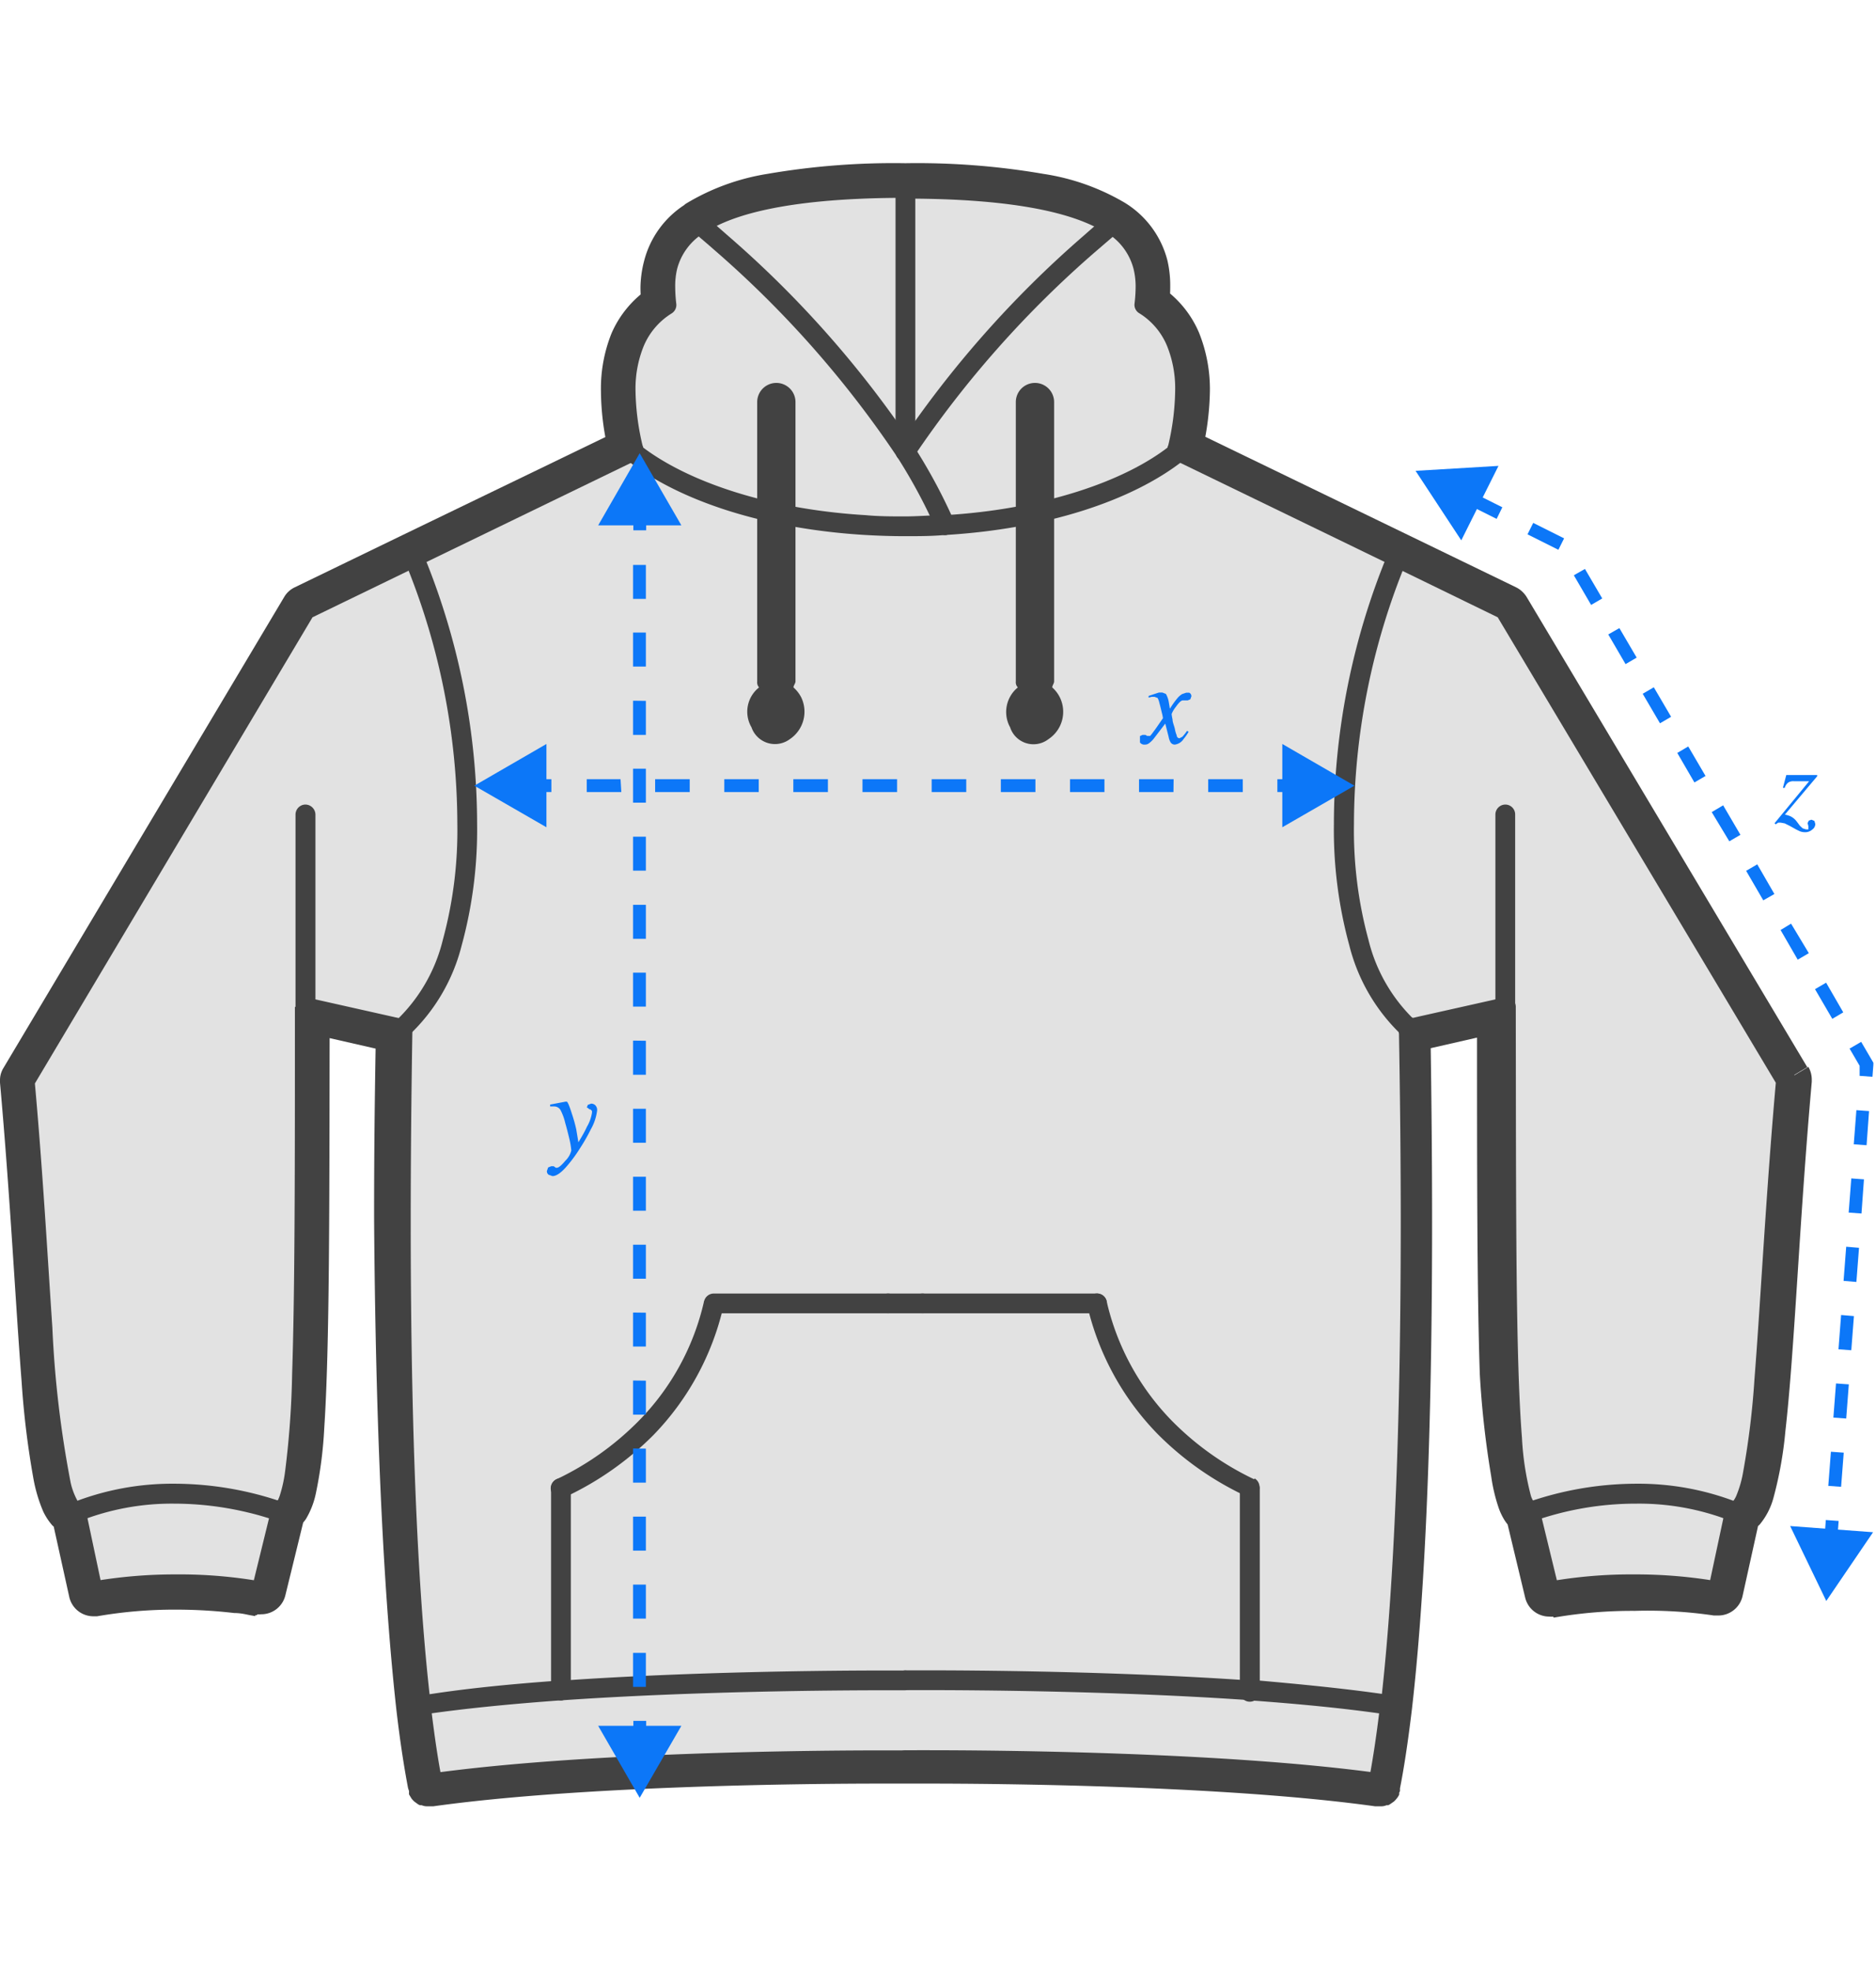 <svg xmlns="http://www.w3.org/2000/svg" viewBox="0 -10.565 121.5 127.58"><defs><style>.cls-1{fill:#e2e2e2;}.cls-2{fill:#424242;}.cls-3{fill:#0c77f8;}</style></defs><title>guide-hoodie</title><g id="Layer_2" data-name="Layer 2"><g id="Layer_1-2" data-name="Layer 1"><path class="cls-1" d="M116.71,59.47v-.1a1,1,0,0,0-.15-.54h0L98.39,28.36h0a1,1,0,0,0-.45-.41l-7-3.39L77.82,18.2a.55.55,0,0,1-.3-.6,16.49,16.49,0,0,0,.28-2.85,9,9,0,0,0-.65-3.55,6.16,6.16,0,0,0-1.74-2.33.55.55,0,0,1-.19-.45c0-.17,0-.28,0-.4a6.48,6.48,0,0,0-.17-1.54h0a5.59,5.59,0,0,0-2.52-3.4h0a13.91,13.91,0,0,0-5.08-1.84A46.76,46.76,0,0,0,58.64.55a46.87,46.87,0,0,0-8.84.69,13.78,13.78,0,0,0-5.07,1.84h0a5.6,5.6,0,0,0-2.51,3.4h0A6.46,6.46,0,0,0,42,8c0,.12,0,.23,0,.4a.56.56,0,0,1-.2.45,6.26,6.26,0,0,0-1.74,2.33h0a9,9,0,0,0-.65,3.55,15.55,15.55,0,0,0,.29,2.85.56.56,0,0,1-.31.6L26.33,24.56l-7,3.39a1,1,0,0,0-.45.41h0L.7,58.83a1.12,1.12,0,0,0-.15.54v.1c.65,7.37,1,14.24,1.4,19.35a54.79,54.79,0,0,0,.75,6.24,9.17,9.17,0,0,0,.59,2h0a2.55,2.55,0,0,0,.49.75l.06.07h0a.66.66,0,0,1,.17.29l1,4.51a1,1,0,0,0,1,.83l.23,0A30.1,30.1,0,0,1,11.39,93a33.53,33.53,0,0,1,3.86.23h0c.47,0,.84.11,1.09.15h0l.28,0h.08l.23,0a1,1,0,0,0,1-.8h0L19.1,88l.11-.22.14-.17a4.83,4.83,0,0,0,.57-1.5h0a26.69,26.69,0,0,0,.53-4.23c.34-5.1.33-13.53.34-25.22a.58.58,0,0,1,.21-.44.56.56,0,0,1,.47-.1l3.1.7a.57.57,0,0,1,.43.55c-.06,4-.09,7.75-.09,11.17,0,15.76.6,25.46,1.3,31.41.25,2.16.51,3.83.76,5.12l0,.12,0,.08h0l0,.08.13.19,0,0,0,0,0,0,.19.13.06,0h0l.11,0h0l.13,0h.35c9.68-1.35,24.36-1.47,29-1.48h3c4.61,0,19.3.13,29,1.48h.36l.12,0h0l.1,0h0l.06,0,.18-.13,0,0,0,0,.08-.09h0l.07-.12,0-.12h0l0-.07,0-.13c.25-1.29.52-3,.77-5.12.69-6,1.3-15.65,1.3-31.41,0-3.42,0-7.15-.1-11.17a.57.57,0,0,1,.44-.55l3.09-.7a.56.56,0,0,1,.47.1.58.58,0,0,1,.21.44c0,9.37,0,16.67.18,21.8a63.11,63.11,0,0,0,.47,6.45,9.91,9.91,0,0,0,.44,2h0a4.46,4.46,0,0,0,.35.73l.14.16.11.23,1.16,4.73a1,1,0,0,0,1,.8l.23,0h0a30.29,30.29,0,0,1,5.29-.44h0a29.69,29.69,0,0,1,5.12.44l.25,0a1,1,0,0,0,1-.82l1-4.52a.56.56,0,0,1,.16-.29h0l.07-.07a3.92,3.92,0,0,0,.78-1.52h0a24.71,24.71,0,0,0,.75-4.19C115.6,76.84,115.91,68.54,116.71,59.47Z"/><path class="cls-2" d="M51.15,37.28a2.14,2.14,0,0,0,.74-2.71,2.19,2.19,0,0,0-.5-.64c0-.13.13-.26.13-.39V15.46a1.24,1.24,0,1,0-2.48,0V33.54a.5.5,0,0,0,.12.39,2,2,0,0,0-.49,2.58A1.61,1.61,0,0,0,51.15,37.28Z"/><path class="cls-2" d="M67.9,37.28a2.12,2.12,0,0,0,.74-2.71,2.15,2.15,0,0,0-.49-.64c0-.13.12-.26.12-.39V15.46a1.24,1.24,0,1,0-2.48,0V33.54a.48.48,0,0,0,.13.39,2.05,2.05,0,0,0-.5,2.58A1.59,1.59,0,0,0,67.9,37.28Z"/><path class="cls-2" d="M116.22,59l.83-.49L98.87,28.07h0a1.69,1.69,0,0,0-.68-.62h0l-7-3.39L77.39,17.38l-.42.87.94.2a18,18,0,0,0,.45-3.7,9.8,9.8,0,0,0-.7-3.77A6.78,6.78,0,0,0,75.35,8.1l-.56.78.95.09a9.25,9.25,0,0,0,.05-1,7.16,7.16,0,0,0-.18-1.67h0a6.17,6.17,0,0,0-2.76-3.74h0A14.68,14.68,0,0,0,67.58.69,48.28,48.28,0,0,0,58.64,0,48.13,48.13,0,0,0,49.7.69a14.66,14.66,0,0,0-5.28,1.93,1,1,0,0,0-.43.8h1l-.52-.81a6.13,6.13,0,0,0-2.76,3.74h0A7.19,7.19,0,0,0,41.48,8a9.25,9.25,0,0,0,.05,1l1-.09-.56-.78A6.81,6.81,0,0,0,39.61,11a9.6,9.6,0,0,0-.69,3.77,17.36,17.36,0,0,0,.44,3.7l.94-.2-.42-.87L26.09,24.06l-7,3.39h0a1.57,1.57,0,0,0-.68.62L.23,58.55a1.5,1.5,0,0,0-.23.82v.14H0C.66,66.87,1,73.74,1.4,78.87a56.34,56.34,0,0,0,.77,6.3,9.84,9.84,0,0,0,.63,2.1h0a4,4,0,0,0,.59.9l.09.08h0l1,4.52A1.6,1.6,0,0,0,6,94.05l.29,0a29.29,29.29,0,0,1,5.09-.43,32.65,32.65,0,0,1,3.79.22c.47,0,.83.11,1.08.15h0l.28.05.17-1-.18.94.07,0h.06l.15-1-.19.94a1.63,1.63,0,0,0,.31,0,1.6,1.6,0,0,0,1.56-1.22l1.21-4.94-.94-.23.67.69a3.5,3.5,0,0,0,.39-.46h0a5.34,5.34,0,0,0,.65-1.68h0A27.18,27.18,0,0,0,21,81.88c.35-5.32.33-14.13.35-26.47h-1l-.22.94,5,1.14.21-.93-1,0q-.12,6.48-.11,12C24.35,84.28,25,94,25.66,100c.25,2.18.52,3.87.77,5.18l.06.18,0,.1h0l0,.12.17.28.08.09,0,0,.09.09.26.19.11.05,0,0,.11,0a.88.88,0,0,0,.32.07h.43c9.65-1.35,24.44-1.47,29-1.47H58.8l-.16-1-.17,1h1.59c4.54,0,19.33.12,29,1.47h.42a.88.88,0,0,0,.32-.07l.11,0,0,0,.11-.06.26-.18.08-.08,0,0,.08-.09a1.21,1.21,0,0,0,.18-.28l0-.12h0l.05-.1,0-.18c.26-1.31.52-3,.78-5.18.69-6,1.3-15.7,1.3-31.48q0-5.48-.1-12l-1,0,.22.93,5-1.14-.21-.94h-1c0,10,0,17.66.18,23A60.32,60.32,0,0,0,96.58,85,11,11,0,0,0,97.05,87h0a4,4,0,0,0,.41.86h0a2.82,2.82,0,0,0,.38.46l.67-.69-.93.22,1.2,5a1.6,1.6,0,0,0,1.56,1.22,1.63,1.63,0,0,0,.31,0l-.18-.94.14,1h.06a29.62,29.62,0,0,1,5.2-.43A29.21,29.21,0,0,1,111,94h0l.29,0a1.61,1.61,0,0,0,1.57-1.27l1-4.52h0l.1-.09a4.53,4.53,0,0,0,.9-1.74h0a25,25,0,0,0,.77-4.3c.6-5.27.9-13.56,1.71-22.62v-.14a1.64,1.64,0,0,0-.22-.83l-.83.5-.83.49.28-.16h-.32l0,.16.28-.16h0l-.33,0v0h.33l-.33,0c-.81,9.11-1.12,17.44-1.7,22.57a23.69,23.69,0,0,1-.7,4h0a2.56,2.56,0,0,1-.5,1l.72.65-.62-.74-.26.22a1,1,0,0,0-.33.54l-1,4.84.32.07v-.32a.33.33,0,0,0-.32.25l.32.07v0l.06-.31h-.06v.31l.06-.31h0a32.47,32.47,0,0,0-11,0l.19.94-.15-.95h-.06l.06.3v-.3h-.06l.06.3v0l.31-.08a.32.32,0,0,0-.31-.24v.32l.31-.08-1.2-4.94a1.06,1.06,0,0,0-.27-.47l-.12-.13-.8.53.81-.52a2.33,2.33,0,0,1-.22-.47h0a9.61,9.61,0,0,1-.38-1.7A61.89,61.89,0,0,1,98,78.38c-.18-5.32-.17-13-.18-23a1,1,0,0,0-.36-.75,1,1,0,0,0-.81-.19l-5,1.15a1,1,0,0,0-.75,1Q91,63.05,91,68.5c0,15.73-.61,25.38-1.29,31.25-.25,2.15-.51,3.79-.76,5l1,.18L89,104.6l0,.11h0l0,.12.89.36-.72-.64-.06.07-.07.07.68.68-.43-.86-.08,0-.09,0,.38.88-.06-1h-.25l.07,1,.13-1c-9.87-1.37-24.67-1.48-29.25-1.49H58.67v0h0v1l.17-1h0a1,1,0,0,0-.34,0h0l.17,1v-1h0v0H57.21c-4.58,0-19.38.12-29.25,1.49l.14,1,.06-1h-.24l-.06,1,.37-.89-.09,0-.08,0-.42.86.68-.68-.07-.07-.07-.07-.71.64.89-.36-.05-.12h0l0-.1-.89.36.94-.18c-.24-1.25-.5-2.89-.75-5-.69-5.87-1.29-15.52-1.29-31.25q0-5.46.1-11.93a1,1,0,0,0-.75-1l-5-1.15a1,1,0,0,0-1.18.94c0,12.33,0,21.16-.34,26.34a27.27,27.27,0,0,1-.49,4h0a3.48,3.48,0,0,1-.4,1.09l.81.52-.8-.53-.11.13a.9.9,0,0,0-.27.47l-1.21,4.94.31.08v-.32a.33.33,0,0,0-.31.24l.31.08v0l.07-.31h-.07v.31l.07-.31h-.11l-.31,0h0c-.26,0-.66-.11-1.15-.16a33.79,33.79,0,0,0-4-.24A30.67,30.67,0,0,0,6,92.13l0,.31v-.31H6l0,.31v0l.32-.07A.32.32,0,0,0,6,92.13v.32l.32-.07-1-4.84A1,1,0,0,0,5,87l-.26-.21-.62.73.7-.65a1.74,1.74,0,0,1-.25-.41h0a7.71,7.71,0,0,1-.5-1.67,59.07,59.07,0,0,1-.73-6.08c-.41-5.08-.74-12-1.4-19.37h0l-.36,0h.36v0l-.36,0h.05l.27.16,0-.16H1.61l.27.16L20.06,29.06l-.28-.17.14.3.14-.13-.28-.17.14.3h0l7-3.39,13.79-6.68A1,1,0,0,0,41.24,18a15.59,15.59,0,0,1-.4-3.29,7.91,7.91,0,0,1,.54-3,4.92,4.92,0,0,1,1.67-2.07,1,1,0,0,0,.4-.87,6.62,6.62,0,0,1,0-.77,5.06,5.06,0,0,1,.13-1.22h0a4.18,4.18,0,0,1,1.94-2.57,1,1,0,0,0,.43-.81H45l.53.81a12.72,12.72,0,0,1,4.58-1.65,46.3,46.3,0,0,1,8.58-.66,46.18,46.18,0,0,1,8.57.66A12.86,12.86,0,0,1,71.8,4.23h0A4.16,4.16,0,0,1,73.73,6.8h0A5.08,5.08,0,0,1,73.87,8c0,.26,0,.51,0,.77a1,1,0,0,0,.39.87,4.92,4.92,0,0,1,1.67,2.07,7.72,7.72,0,0,1,.54,3A15.59,15.59,0,0,1,76,18a1,1,0,0,0,.52,1.07l13.79,6.68,7,3.39h0l.14-.29-.27.16.13.13.14-.29-.27.16h0l18.18,30.47Z"/><path class="cls-2" d="M27.35,100.42c2.68-.4,5.81-.7,9-.93a.63.63,0,0,0,.59-.68.65.65,0,0,0-.68-.6c-3.24.23-6.4.54-9.14,1a.64.64,0,0,0,.2,1.26Z"/><path class="cls-2" d="M36.38,99.49c8.5-.59,17.62-.65,20.93-.65H58.6a.65.65,0,0,0,.65-.64.64.64,0,0,0-.64-.64h-1.3c-3.33,0-12.46.06-21,.66a.65.65,0,0,0-.6.69A.63.63,0,0,0,36.38,99.49Z"/><path class="cls-2" d="M58.61,102.73H57.27c-4.52,0-19.4.11-29.35,1.49a.65.65,0,1,0,.18,1.28c9.8-1.37,24.67-1.48,29.17-1.48H58.6a.65.65,0,0,0,.65-.64A.64.64,0,0,0,58.61,102.73Z"/><path class="cls-2" d="M26.61,99.86c.25,2.17.52,3.83.77,5.11a.63.63,0,0,0,.75.51.65.65,0,0,0,.51-.75c-.25-1.24-.5-2.88-.75-5a.64.64,0,0,0-1.28.14Z"/><path class="cls-2" d="M26.71,56.06V56a.64.64,0,1,0-1.28,0V56a.63.63,0,0,0,.62.65.64.64,0,0,0,.66-.62"/><path class="cls-2" d="M25.43,56c-.08,4.53-.12,8.67-.12,12.47,0,15.75.61,25.44,1.3,31.36a.64.64,0,1,0,1.28-.14c-.69-5.86-1.29-15.5-1.29-31.22q0-5.69.11-12.44a.65.65,0,0,0-.63-.66A.64.64,0,0,0,25.43,56Z"/><path class="cls-2" d="M26.42,56.5l.08-.07a.66.66,0,0,0,.05-.91.65.65,0,0,0-.91,0l-.08.07a.66.66,0,0,0,0,.91.65.65,0,0,0,.91,0"/><path class="cls-2" d="M26.49,56.44a12,12,0,0,0,3.41-5.81,28.4,28.4,0,0,0,1-7.86,45.89,45.89,0,0,0-3.51-17.53.63.63,0,0,0-.84-.32.64.64,0,0,0-.33.85,44.75,44.75,0,0,1,3.4,17,27,27,0,0,1-.94,7.5,10.7,10.7,0,0,1-3,5.2.63.63,0,0,0-.06.9A.64.64,0,0,0,26.49,56.44Z"/><path class="cls-2" d="M26.13,55.4,19.89,54a.65.65,0,0,0-.29,1.26l6.25,1.41a.64.64,0,1,0,.28-1.25"/><path class="cls-2" d="M25.85,56.65l.08,0a.64.64,0,0,0,.28-1.25l-.08,0a.64.64,0,1,0-.28,1.25"/><path class="cls-2" d="M17.56,87.15,16.3,92.29l.62.16.13-.63a30.7,30.7,0,0,0-5.66-.48,31.48,31.48,0,0,0-5.49.47l.12.64.62-.14L5.55,87.16a.65.65,0,0,0-.76-.49.64.64,0,0,0-.5.76l1.1,5.15a.64.64,0,0,0,.74.5,29.65,29.65,0,0,1,5.26-.46,34.37,34.37,0,0,1,3.91.23l1.11.16.29,0,.1,0a.65.65,0,0,0,.75-.48l1.25-5.15a.64.64,0,1,0-1.24-.3Z"/><path class="cls-2" d="M18.42,86.7a21.58,21.58,0,0,0-7.14-1.23,17.62,17.62,0,0,0-6.6,1.23.64.64,0,0,0-.35.84.63.63,0,0,0,.83.35,16.27,16.27,0,0,1,6.12-1.13,20.51,20.51,0,0,1,4.77.57c.6.14,1.08.29,1.41.39l.37.13.09,0h0a.64.64,0,1,0,.48-1.19Z"/><path class="cls-2" d="M19.1,54.61c0,10.36,0,18.31-.18,23.75a58,58,0,0,1-.45,6.27,8.82,8.82,0,0,1-.36,1.64,2.52,2.52,0,0,1-.18.39l-.06.07h0l0,0,0,0h0l0,0,0,0a.64.64,0,0,0-.25.87.65.65,0,0,0,.88.25,2.13,2.13,0,0,0,.82-1.16A17.3,17.3,0,0,0,20,82.84c.44-5.2.41-14.62.43-28.23a.65.65,0,0,0-1.29,0Z"/><path class="cls-2" d="M19.14,42.15q0,6.72,0,12.46a.65.65,0,0,0,1.29,0q0-5.73,0-12.45a.66.66,0,0,0-.64-.65A.65.65,0,0,0,19.14,42.15Z"/><path class="cls-2" d="M26.51,24.93l-7,3.39a.62.62,0,0,0-.28.25L1.05,59a.56.56,0,0,0-.08.38c.65,7.38,1,14.26,1.39,19.37A57.58,57.58,0,0,0,3.11,85a9,9,0,0,0,.56,1.89,2.62,2.62,0,0,0,.43.65,1.3,1.3,0,0,0,.7.41A.64.64,0,0,0,5,86.67l0,.09.05-.08H5l0,.09.05-.08A.72.72,0,0,1,5,86.54a4.4,4.4,0,0,1-.42-1.12A68.65,68.65,0,0,1,3.39,75.34c-.31-4.58-.62-10.14-1.15-16l-.64.06.56.33L20.24,29.39l6.83-3.31a.65.65,0,0,0,.3-.86A.64.64,0,0,0,26.51,24.93Z"/><path class="cls-2" d="M27.07,26.08l14.24-6.9A.64.64,0,1,0,40.75,18l-14.24,6.9a.64.64,0,1,0,.56,1.15"/><path class="cls-2" d="M80.9,99.49c3.21.23,6.34.53,9,.93a.63.63,0,0,0,.73-.53.64.64,0,0,0-.54-.73c-2.74-.41-5.89-.72-9.13-1a.66.66,0,0,0-.69.6A.65.65,0,0,0,80.9,99.49Z"/><path class="cls-2" d="M81,98.21c-8.56-.6-17.69-.66-21-.66H58.66a.63.63,0,0,0-.63.64.64.64,0,0,0,.64.64H60c3.31,0,12.42.06,20.93.65a.63.63,0,0,0,.68-.59A.65.65,0,0,0,81,98.21Z"/><path class="cls-2" d="M89.36,104.21c-10-1.38-24.83-1.49-29.35-1.49H58.66a.63.63,0,0,0-.63.64.64.64,0,0,0,.64.64H60c4.49,0,19.37.11,29.17,1.48a.65.65,0,0,0,.72-.55.63.63,0,0,0-.54-.72Z"/><path class="cls-2" d="M90.66,99.86C91.35,93.94,92,84.25,92,68.5c0-3.8,0-7.94-.11-12.47a.65.65,0,0,0-1.29,0q.12,6.77.12,12.44c0,15.72-.61,25.36-1.29,31.22a.64.64,0,1,0,1.27.14Z"/><path class="cls-2" d="M89.9,105c.25-1.28.51-2.94.76-5.11a.64.64,0,1,0-1.27-.14c-.25,2.13-.51,3.77-.75,5a.64.64,0,1,0,1.26.24Z"/><path class="cls-2" d="M90.56,56v.1a.65.65,0,0,0,1.29,0v-.09a.65.65,0,0,0-1.29,0"/><path class="cls-2" d="M90.77,56.43l.08.07a.64.64,0,1,0,.87-1l-.09-.07a.63.63,0,0,0-.9,0,.65.65,0,0,0,0,.91"/><path class="cls-2" d="M89.9,25.24a45.89,45.89,0,0,0-3.51,17.53,28.39,28.39,0,0,0,1,7.86,12,12,0,0,0,3.4,5.81.65.65,0,0,0,.91-.07.64.64,0,0,0-.07-.9,10.7,10.7,0,0,1-3-5.2,27,27,0,0,1-.94-7.5,44.75,44.75,0,0,1,3.4-17,.64.64,0,1,0-1.17-.53Z"/><path class="cls-2" d="M91.14,55.4l-.08,0a.64.64,0,0,0,.29,1.25l.08,0a.64.64,0,0,0-.29-1.25"/><path class="cls-2" d="M97.39,54,91.14,55.4a.64.64,0,0,0,.29,1.25l6.24-1.41A.65.65,0,0,0,97.39,54"/><path class="cls-2" d="M112.59,86.7a17.62,17.62,0,0,0-6.6-1.23,21.48,21.48,0,0,0-7.13,1.23.65.65,0,0,0-.36.84.63.63,0,0,0,.83.35h0A20,20,0,0,1,106,86.76a16.27,16.27,0,0,1,6.12,1.13.64.64,0,0,0,.84-.35A.65.65,0,0,0,112.59,86.7Z"/><path class="cls-2" d="M96.85,42.16q0,6.72,0,12.45a.64.64,0,0,0,.64.64.64.64,0,0,0,.64-.64c0-3.82,0-8,0-12.46a.64.64,0,0,0-.64-.64A.65.65,0,0,0,96.85,42.16Z"/><path class="cls-2" d="M99.41,86.74l0,0,0,0h0l0,0,0,0a1.48,1.48,0,0,1-.29-.6,18.38,18.38,0,0,1-.55-3.65c-.41-5.13-.38-14.49-.4-27.88a.64.64,0,1,0-1.28,0c0,10.37,0,18.31.18,23.8a62.68,62.68,0,0,0,.46,6.41A10.57,10.57,0,0,0,98,86.7a2,2,0,0,0,.82,1.16.64.64,0,0,0,.87-.25A.63.63,0,0,0,99.41,86.74Z"/><path class="cls-2" d="M111.73,87.16l-1.1,5.15.63.14.11-.64a31.4,31.4,0,0,0-5.49-.47,30.83,30.83,0,0,0-5.66.48l.13.63.62-.16-1.25-5.14a.65.65,0,0,0-.78-.48.66.66,0,0,0-.47.78l1.26,5.15a.65.65,0,0,0,.75.48l.09,0a30.29,30.29,0,0,1,5.31-.44,29.49,29.49,0,0,1,5.26.46.66.66,0,0,0,.75-.5L113,87.43a.63.63,0,0,0-.49-.76A.64.64,0,0,0,111.73,87.16Z"/><path class="cls-2" d="M76,19.18l14.24,6.9a.64.64,0,0,0,.86-.3.63.63,0,0,0-.3-.85L76.52,18a.64.64,0,0,0-.86.29.65.65,0,0,0,.3.86"/><path class="cls-2" d="M90.2,26.08,97,29.39,115.12,59.7l.55-.33-.64-.06c-.66,7.41-1,14.31-1.4,19.37a52.45,52.45,0,0,1-.73,6,7.1,7.1,0,0,1-.46,1.6,1.68,1.68,0,0,1-.2.33l0,0,0,.08,0-.09h0l0,.08,0-.09a.64.64,0,0,0-.51.75.65.65,0,0,0,.76.51,1.34,1.34,0,0,0,.7-.41,3.58,3.58,0,0,0,.69-1.38A23.27,23.27,0,0,0,114.6,82c.6-5.2.9-13.51,1.71-22.6a.63.63,0,0,0-.09-.38L98,28.57a.59.59,0,0,0-.27-.25l-7-3.39a.63.63,0,0,0-.85.29A.64.64,0,0,0,90.2,26.08Z"/><path class="cls-2" d="M45.66,4.49c1.87-1.24,5.71-2.25,13-2.25a.64.64,0,0,0,.64-.64A.64.64,0,0,0,58.64,1C51.25,1,47.23,1.94,45,3.42a.64.64,0,1,0,.71,1.07Z"/><path class="cls-2" d="M41.66,18.45a16.18,16.18,0,0,1-.5-3.7,7.33,7.33,0,0,1,.52-2.89A4.56,4.56,0,0,1,43.5,9.72a.64.64,0,0,0,.3-.62A9.63,9.63,0,0,1,43.73,8a4.8,4.8,0,0,1,.12-1.14,3.88,3.88,0,0,1,1.81-2.39A.64.64,0,0,0,45,3.42,5.21,5.21,0,0,0,42.6,6.58,6.05,6.05,0,0,0,42.44,8a11.55,11.55,0,0,0,.08,1.23l.64-.07-.34-.55a5.84,5.84,0,0,0-2.32,2.73,8.71,8.71,0,0,0-.62,3.39,17.64,17.64,0,0,0,.53,4,.64.64,0,1,0,1.25-.3Z"/><path class="cls-2" d="M40.41,18.75l0,.13a.61.61,0,0,0,.23.36c3.38,2.64,8.92,4.43,15.36,4.82.85.05,1.72.08,2.61.08s1.75,0,2.61-.08a.64.64,0,0,0-.08-1.28c-.83,0-1.68.08-2.53.08s-1.7,0-2.53-.08c-6.24-.37-11.59-2.14-14.65-4.55l-.4.51.63-.15,0-.13a.64.64,0,1,0-1.25.29Z"/><path class="cls-2" d="M59.18,18.31a67.88,67.88,0,0,0-12-13.59c-.57-.5-1.06-.93-1.46-1.26a.65.65,0,0,0-.9.09.64.64,0,0,0,.08.9c.39.32.88.74,1.44,1.23A67.29,67.29,0,0,1,58.1,19a.63.63,0,0,0,.88.2A.65.65,0,0,0,59.18,18.31Z"/><path class="cls-2" d="M72.32,3.42C70.05,1.94,66,1,58.64,1a.65.65,0,0,0,0,1.29c7.27,0,11.1,1,13,2.24a.64.64,0,0,0,.89-.18A.65.65,0,0,0,72.32,3.42Z"/><path class="cls-2" d="M59.28,18.66V1.6A.64.64,0,0,0,58.64,1,.64.64,0,0,0,58,1.6V18.66a.64.64,0,0,0,.64.64.64.64,0,0,0,.64-.64"/><path class="cls-2" d="M76.86,18.75a17.09,17.09,0,0,0,.53-4,8.71,8.71,0,0,0-.61-3.39,5.86,5.86,0,0,0-2.33-2.73l-.34.55.64.07A11.73,11.73,0,0,0,74.83,8a6.05,6.05,0,0,0-.16-1.44,5.17,5.17,0,0,0-2.35-3.16.65.65,0,0,0-.89.19.63.63,0,0,0,.19.88,3.86,3.86,0,0,1,1.8,2.39A4.8,4.8,0,0,1,73.55,8a9.63,9.63,0,0,1-.07,1.08.63.63,0,0,0,.29.62,4.51,4.51,0,0,1,1.82,2.14,7.33,7.33,0,0,1,.52,2.89,16.17,16.17,0,0,1-.49,3.7.64.64,0,1,0,1.24.3Z"/><path class="cls-2" d="M75.61,18.46l0,.13.63.15-.4-.51c-3,2.41-8.4,4.18-14.64,4.55a.63.63,0,0,0-.6.68.64.64,0,0,0,.68.6c6.43-.39,12-2.18,15.36-4.82a.65.65,0,0,0,.22-.36l0-.13a.64.64,0,0,0-.47-.77A.65.65,0,0,0,75.61,18.46Z"/><path class="cls-2" d="M61.79,23.16a35.51,35.51,0,0,0-2.61-4.85.64.64,0,0,0-.89-.19.63.63,0,0,0-.19.88,35.34,35.34,0,0,1,2.52,4.68.64.64,0,0,0,.84.33A.63.63,0,0,0,61.79,23.16Z"/><path class="cls-2" d="M59.18,19A67.29,67.29,0,0,1,71,5.68l1.43-1.23a.64.64,0,0,0,.08-.9.65.65,0,0,0-.9-.09c-.4.33-.89.76-1.46,1.26a68.19,68.19,0,0,0-12,13.59.64.64,0,1,0,1.08.69Z"/><path class="cls-2" d="M35.69,85.75v13.1a.64.64,0,1,0,1.28,0V85.75a.64.64,0,0,0-1.28,0"/><path class="cls-2" d="M45.6,73.65a16.09,16.09,0,0,1-4.21,7.73,18.76,18.76,0,0,1-5.34,3.8.64.64,0,1,0,.56,1.15,20,20,0,0,0,5.7-4A17.61,17.61,0,0,0,46.85,74a.64.64,0,0,0-1.25-.3Z"/><path class="cls-2" d="M46.23,74.44H57.52a.64.64,0,1,0,0-1.28H46.23a.64.64,0,0,0,0,1.28"/><path class="cls-2" d="M81.59,98.85V85.75a.65.65,0,0,0-1.29,0v13.1a.65.65,0,1,0,1.29,0"/><path class="cls-2" d="M81.22,85.18a18.76,18.76,0,0,1-5.34-3.8,16.26,16.26,0,0,1-4.21-7.73.64.64,0,0,0-1.25.3A17.61,17.61,0,0,0,75,82.28a20,20,0,0,0,5.71,4,.64.64,0,0,0,.55-1.15Z"/><path class="cls-2" d="M59.75,74.44h11.3a.64.64,0,0,0,0-1.28H59.75a.64.64,0,0,0,0,1.28"/><path class="cls-2" d="M59.75,73.16H57.52a.64.64,0,0,0,0,1.28h2.23a.64.64,0,0,0,0-1.28"/><polyline class="cls-3" points="41.02 22.65 41.02 23.76 41.85 23.76 41.85 22.65"/><path class="cls-3" d="M41,96.42v2.2h.83v-2.2ZM41,92v2.2h.83V92Zm0-4.4v2.2h.83v-2.2Zm0-4.41v2.21h.83V83.2Zm0-4.4V81h.83V78.8Zm0-4.4v2.2h.83V74.4ZM41,70V72.2h.83V70Zm0-4.4v2.2h.83v-2.2Zm0-4.4v2.2h.83v-2.2Zm0-4.41V59h.83v-2.2Zm0-4.4v2.2h.83v-2.2ZM41,48v2.2h.83V48Zm0-4.41v2.2h.83v-2.2Zm0-4.4v2.2h.83v-2.2Zm0-4.4V37h.83v-2.2Zm0-4.41v2.2h.83v-2.2ZM41,26v2.2h.83V26Z"/><polyline class="cls-3" points="41.02 100.82 41.02 101.93 41.85 101.93 41.85 100.82"/><polygon class="cls-3" points="38.74 23.44 41.43 18.77 44.13 23.44 38.74 23.44"/><polygon class="cls-3" points="38.74 101.14 41.43 105.8 44.13 101.14 38.74 101.14"/><path class="cls-3" d="M35.5,65l.2-.08.16,0,.14.1,0,0,0,0h.06c.12,0,.3-.15.56-.46a1.35,1.35,0,0,0,.38-.66,5.12,5.12,0,0,0-.13-.77c-.09-.38-.18-.73-.26-1a3.54,3.54,0,0,0-.31-.85.48.48,0,0,0-.42-.23h-.08l-.17,0v-.12l1-.19h.07c.06,0,.17.25.34.79a9.65,9.65,0,0,1,.28,1l.14.84c.25-.41.43-.73.55-1a2.57,2.57,0,0,0,.33-.91l0-.12-.1-.1-.06,0-.13-.11L38,61.13l.07-.18.21-.08a.38.38,0,0,1,.28.11.43.43,0,0,1,.11.35,3.28,3.28,0,0,1-.41,1.21,11.68,11.68,0,0,1-.71,1.24,9.15,9.15,0,0,1-.84,1.14c-.37.43-.68.64-.93.64l-.25-.09a.28.28,0,0,1-.11-.24Z"/><polyline class="cls-3" points="83.84 39.87 82.73 39.87 82.73 40.7 83.84 40.7"/><path class="cls-3" d="M40.19,39.87H38v.83h2.24Zm4.48,0H42.43v.83h2.24Zm4.47,0H46.91v.83h2.23Zm4.48,0H51.38v.83h2.24Zm4.48,0H55.86v.83H58.1Zm4.48,0H60.34v.83h2.24Zm4.48,0H64.82v.83h2.24Zm4.47,0H69.3v.83h2.23Zm4.48,0H73.77v.83H76Zm4.48,0H78.25v.83h2.24Z"/><polyline class="cls-3" points="35.71 39.87 34.6 39.87 34.6 40.7 35.71 40.7"/><polygon class="cls-3" points="83.05 37.59 87.72 40.29 83.05 42.98 83.05 37.59"/><polygon class="cls-3" points="35.39 37.59 30.72 40.29 35.39 42.98 35.39 37.59"/><path class="cls-3" d="M73.83,37.08,74,37h.09l.09,0,.12.07,0,0h.05l.14,0a3.54,3.54,0,0,0,.24-.31c.09-.11.28-.39.59-.84a3,3,0,0,0-.08-.38q-.08-.35-.15-.6a1.16,1.16,0,0,0-.12-.33l-.19-.07-.2,0-.19.05,0-.11.39-.13.28-.09.22,0,.23.09a1.59,1.59,0,0,1,.19.55l.07.41a5.43,5.43,0,0,1,.49-.69,1.31,1.31,0,0,1,.3-.26l.27-.09.19,0a.25.25,0,0,1,.14.24l-.07.19-.17.07h-.08l-.07,0-.09,0-.08,0h0c-.1,0-.25.14-.44.41a1.85,1.85,0,0,0-.28.47,3,3,0,0,0,.06.35c0,.19.1.39.15.61a1.86,1.86,0,0,0,.12.42c0,.13.11.19.18.19l.19-.1a3.58,3.58,0,0,0,.3-.38l.1.06a2.85,2.85,0,0,1-.32.46.79.79,0,0,1-.58.37.32.32,0,0,1-.28-.17,1,1,0,0,1-.11-.32l-.22-.87-.72.94a1.65,1.65,0,0,1-.33.33.43.43,0,0,1-.28.09.34.34,0,0,1-.31-.14l0-.18Z"/><path class="cls-3" d="M117.69,39.68l-2.09,2.48a1.73,1.73,0,0,1,.36.11,1.12,1.12,0,0,1,.4.33l.21.28.18.17.22.07.15,0,0-.08,0-.13-.05-.2.08-.16.17-.06.19.08.06.2a.45.45,0,0,1-.2.36.67.67,0,0,1-.48.17.91.91,0,0,1-.32-.06l-.21-.1-.43-.24-.34-.17-.27-.05-.15,0-.17.11-.07-.07L117.17,40h-1a.6.6,0,0,0-.36.09.66.66,0,0,0-.22.34l-.12,0,.22-.83h2Z"/><path class="cls-3" d="M118.25,87.82l-.1,1.34.83.06.1-1.34Zm.33-4.42-.17,2.21.83.06.17-2.21Zm.33-4.42-.17,2.21.83.06.17-2.21Zm.33-4.43-.17,2.22.83.06.17-2.21Zm.33-4.42-.17,2.21.83.07.17-2.21Zm.33-4.42-.17,2.21.83.06.16-2.21Zm.33-4.42-.17,2.21.83.06.16-2.21Zm-.45-4,.66,1.13,0,.65.83.06.06-.78v-.13l-.79-1.35-.72.42Zm-2.23-3.83,1.12,1.92.71-.42-1.11-1.92Zm-2.23-3.83,1.11,1.92.72-.42L116,49.22Zm-2.23-3.83,1.11,1.91.72-.41-1.11-1.92ZM110.86,42,112,43.89l.72-.42-1.12-1.91Zm-2.23-3.83,1.11,1.91.72-.42-1.12-1.91Zm-2.24-3.83,1.12,1.91.72-.42-1.12-1.91Zm-2.23-3.84,1.12,1.92L106,32l-1.12-1.91Zm-2.23-3.83,1.12,1.92.72-.42-1.12-1.91Zm-3-2.65,2,1,.37-.74-2-1Zm-4-2,2,1,.37-.75-2-1Z"/><polygon class="cls-3" points="94.64 24.41 91.68 19.91 97.05 19.59 94.64 24.41"/><polygon class="cls-3" points="115.94 88.21 118.28 93.06 121.31 88.61 115.94 88.21"/></g></g></svg>